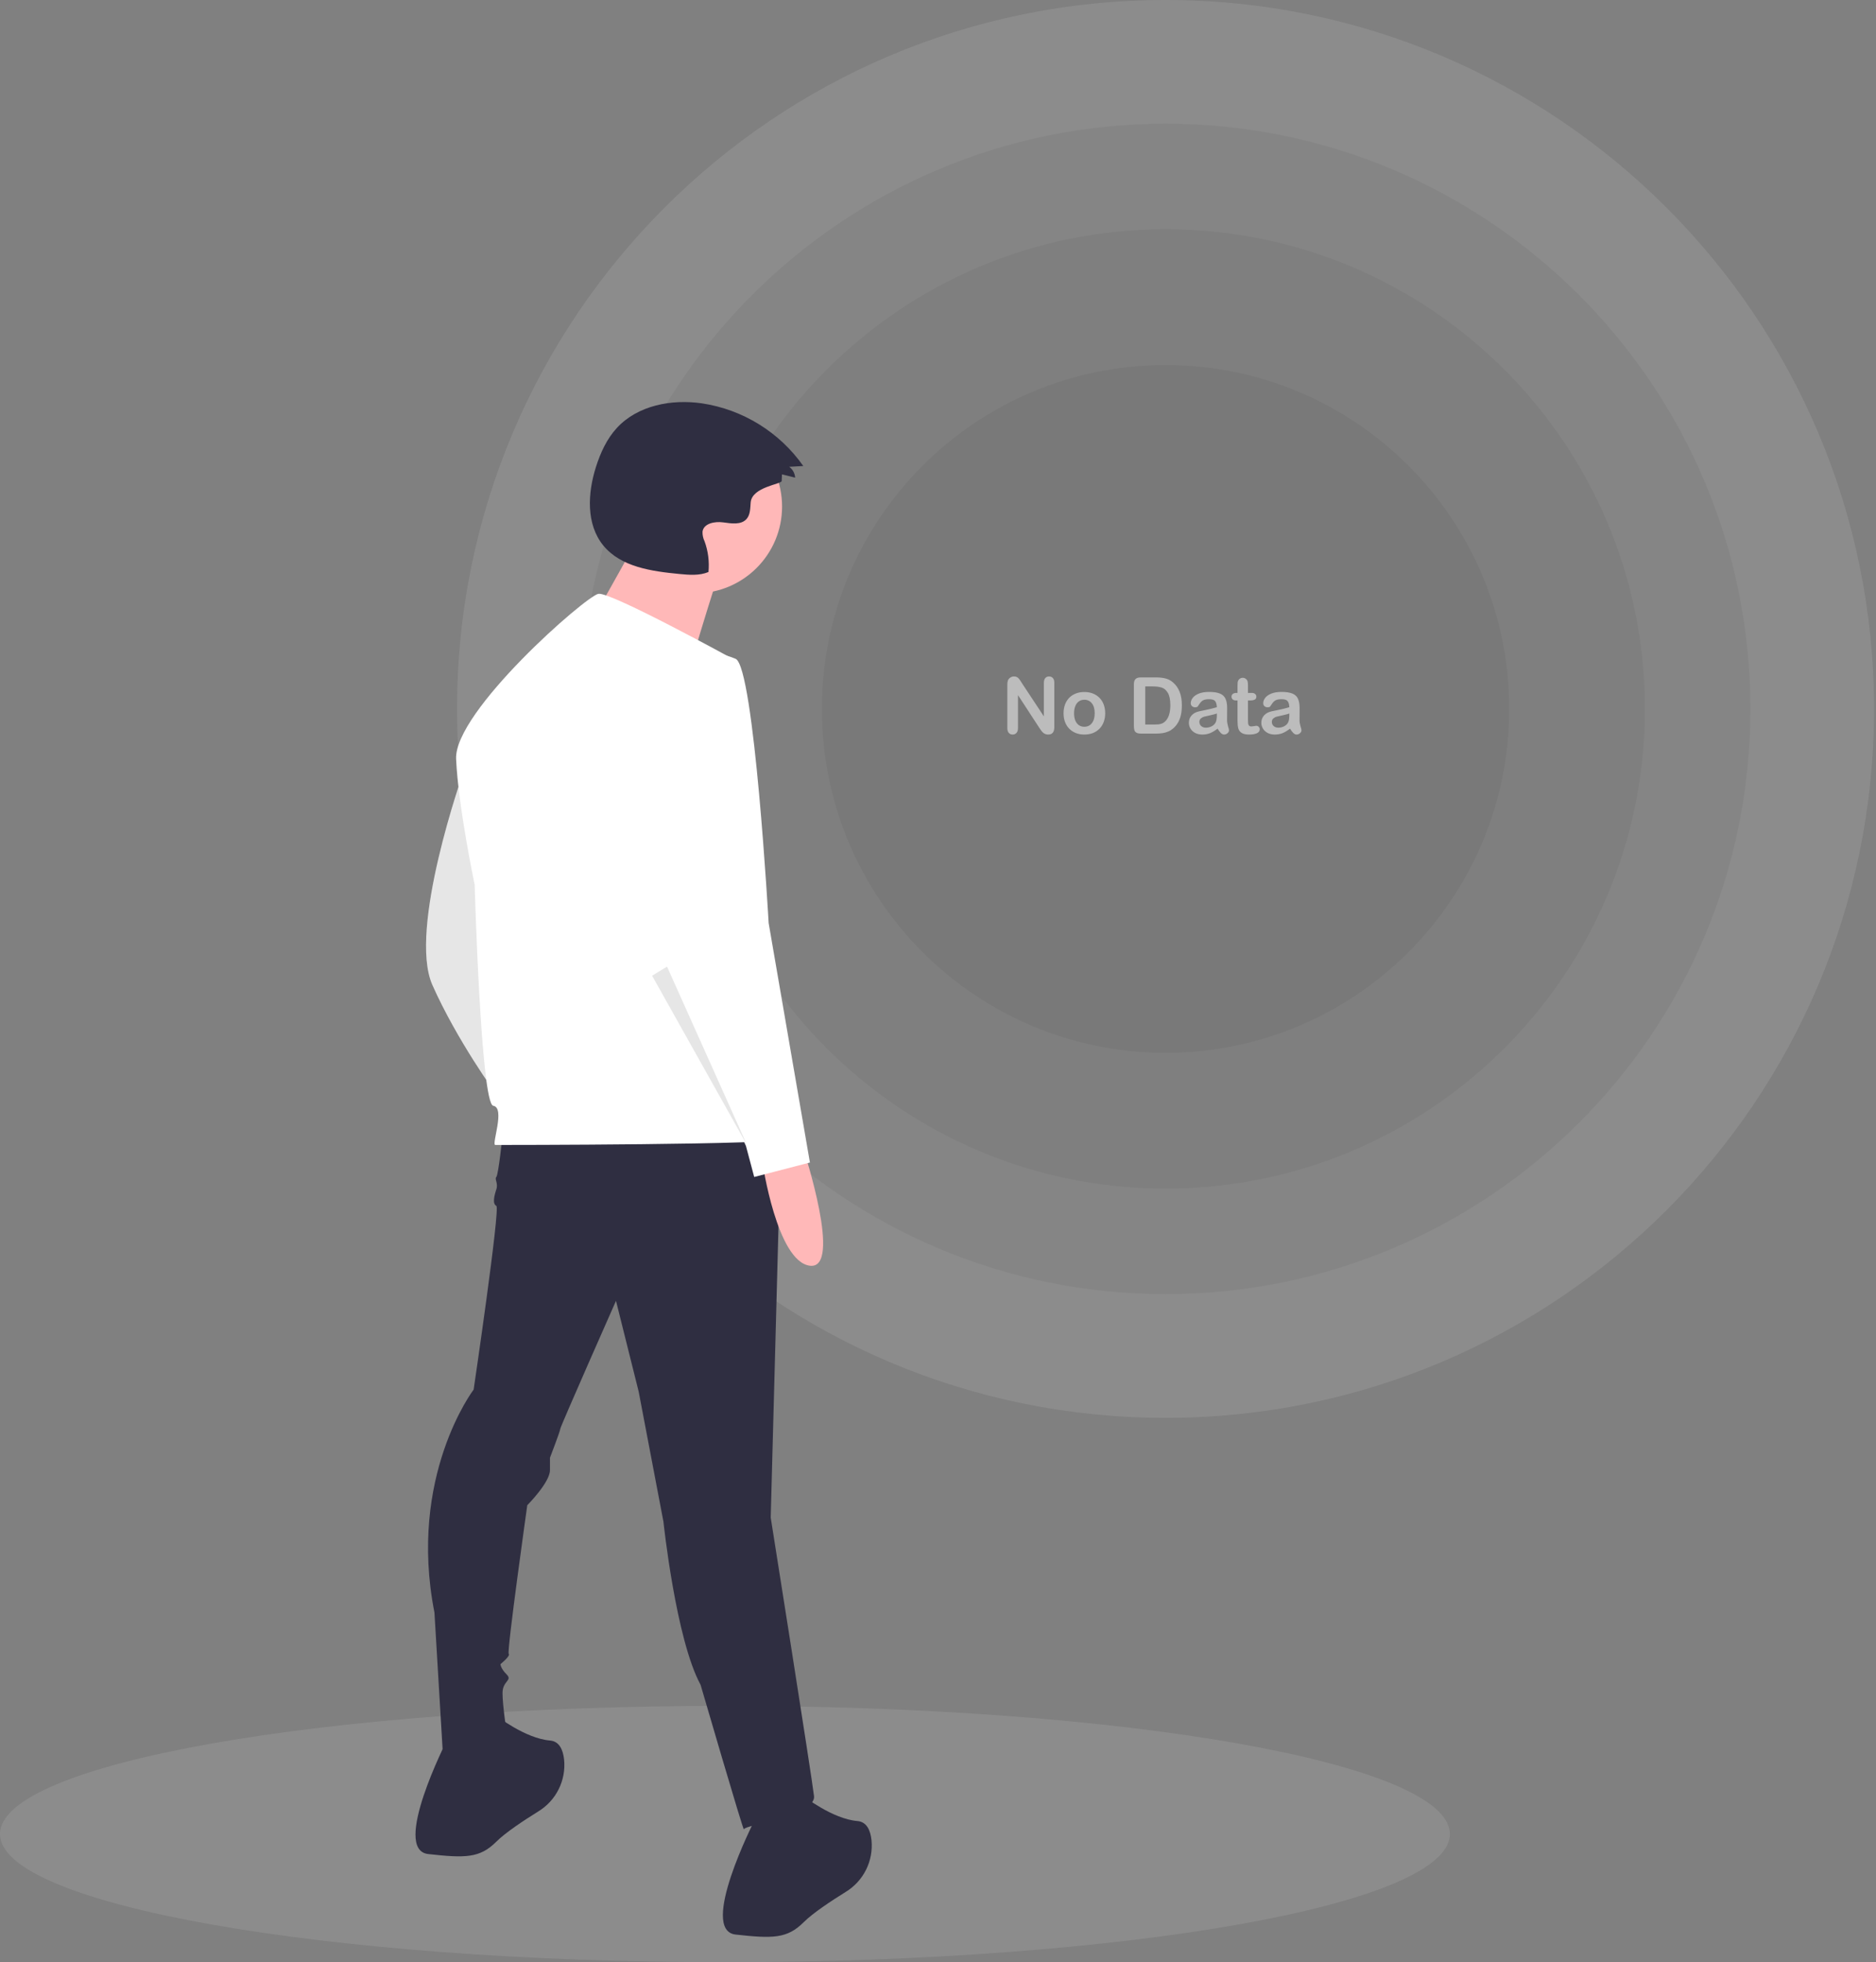 <svg width="574" height="600" viewBox="0 0 574 600" fill="none" xmlns="http://www.w3.org/2000/svg">
<rect x="0" y="0" width="574" height="600" fill="#808080" stroke="none"/>
<g clip-path="url(#clip0_40_396)">
<path d="M221.809 600C344.311 600 443.619 582.456 443.619 560.815C443.619 539.173 344.311 521.63 221.809 521.63C99.308 521.63 0 539.173 0 560.815C0 582.456 99.308 600 221.809 600Z" fill="white" fill-opacity="0.1"/>
<path d="M356.621 433.553C476.343 433.553 573.397 336.499 573.397 216.777C573.397 97.054 476.343 0 356.621 0C236.898 0 139.844 97.054 139.844 216.777C139.844 336.499 236.898 433.553 356.621 433.553Z" fill="white" fill-opacity="0.1"/>
<path opacity="0.05" d="M356.621 395.732C455.455 395.732 535.577 315.611 535.577 216.776C535.577 117.942 455.455 37.821 356.621 37.821C257.786 37.821 177.665 117.942 177.665 216.776C177.665 315.611 257.786 395.732 356.621 395.732Z" fill="black"/>
<path opacity="0.05" d="M356.621 363.447C437.624 363.447 503.291 297.78 503.291 216.777C503.291 135.773 437.624 70.106 356.621 70.106C275.617 70.106 209.951 135.773 209.951 216.777C209.951 297.78 275.617 363.447 356.621 363.447Z" fill="black"/>
<path opacity="0.05" d="M356.621 321.936C414.699 321.936 461.78 274.855 461.78 216.776C461.78 158.698 414.699 111.617 356.621 111.617C298.543 111.617 251.461 158.698 251.461 216.776C251.461 274.855 298.543 321.936 356.621 321.936Z" fill="black"/>
<path d="M141.764 236.177C141.764 236.177 124.721 284.149 132.296 301.192C139.87 318.235 151.864 334.647 151.864 334.647C151.864 334.647 147.445 239.333 141.764 236.177Z" fill="white"/>
<path opacity="0.1" d="M141.764 236.177C141.764 236.177 124.721 284.149 132.296 301.192C139.87 318.235 151.864 334.647 151.864 334.647C151.864 334.647 147.445 239.333 141.764 236.177Z" fill="black"/>
<path d="M153.757 347.272C153.757 347.272 152.495 359.265 151.864 359.896C151.232 360.527 152.495 361.79 151.864 363.683C151.232 365.577 150.601 368.102 151.864 368.733C153.126 369.364 144.92 424.912 144.92 424.912C144.92 424.912 124.721 451.423 132.927 493.084L135.452 535.375C135.452 535.375 155.02 536.638 155.02 529.694C155.02 529.694 153.757 521.489 153.757 517.701C153.757 513.914 156.913 513.914 155.02 512.02C153.126 510.127 153.126 508.864 153.126 508.864C153.126 508.864 156.282 506.339 155.651 505.708C155.02 505.077 161.332 460.26 161.332 460.26C161.332 460.26 168.275 453.317 168.275 449.529V445.742C168.275 445.742 171.431 437.536 171.431 436.905C171.431 436.274 188.474 397.769 188.474 397.769L195.418 425.543L202.993 465.31C202.993 465.31 206.78 501.29 214.355 515.176C214.355 515.176 227.61 560.624 227.61 559.362C227.61 558.099 249.703 554.943 249.072 549.262C248.44 543.581 235.816 464.047 235.816 464.047L238.972 346.009L153.757 347.272Z" fill="#2F2E41"/>
<path d="M136.714 532.219C136.714 532.219 119.671 565.674 131.033 566.937C142.395 568.199 146.814 568.199 151.864 563.149C154.624 560.389 160.215 556.685 164.716 553.894C167.383 552.267 169.538 549.921 170.933 547.126C172.328 544.33 172.906 541.198 172.603 538.089C172.27 535.001 171.116 532.456 168.275 532.219C160.701 531.588 151.864 524.645 151.864 524.645L136.714 532.219Z" fill="#2F2E41"/>
<path d="M230.766 556.837C230.766 556.837 213.723 590.292 225.085 591.554C236.447 592.816 240.866 592.817 245.916 587.767C248.676 585.006 254.267 581.302 258.768 578.511C261.435 576.884 263.59 574.539 264.985 571.743C266.38 568.948 266.958 565.816 266.655 562.707C266.322 559.618 265.168 557.074 262.327 556.837C254.753 556.206 245.916 549.262 245.916 549.262L230.766 556.837Z" fill="#2F2E41"/>
<path d="M212.754 181.429C227.408 181.429 239.288 169.549 239.288 154.895C239.288 140.24 227.408 128.36 212.754 128.36C198.099 128.36 186.219 140.24 186.219 154.895C186.219 169.549 198.099 181.429 212.754 181.429Z" fill="#FFB8B8"/>
<path d="M195.696 163.613C195.696 163.613 176.743 198.486 175.227 198.486C173.711 198.486 209.342 209.858 209.342 209.858C209.342 209.858 219.198 176.501 220.714 173.468L195.696 163.613Z" fill="#FFB8B8"/>
<path d="M224.77 201.775C224.77 201.775 186.896 180.945 183.109 181.576C179.322 182.207 138.924 217.556 139.555 232.074C140.186 246.592 145.236 270.578 145.236 270.578C145.236 270.578 147.129 337.488 150.917 338.119C154.704 338.75 150.286 350.112 151.548 350.112C152.81 350.112 239.919 350.112 240.55 348.218C241.181 346.325 224.77 201.775 224.77 201.775Z" fill="white"/>
<path d="M245.916 351.69C245.916 351.69 257.909 388.301 247.809 387.039C237.71 385.776 233.291 355.477 233.291 355.477L245.916 351.69Z" fill="#FFB8B8"/>
<path d="M213.723 199.566C213.723 199.566 190.368 204.616 194.156 236.177C197.943 267.738 204.886 299.299 204.886 299.299L228.241 350.428L230.766 359.896L247.809 355.477L235.185 282.256C235.185 282.256 230.766 203.984 225.085 201.459C221.503 199.932 217.607 199.283 213.723 199.566Z" fill="white"/>
<path opacity="0.1" d="M199.521 298.352L228.557 350.112L204.093 295.571L199.521 298.352Z" fill="black"/>
<path d="M239.17 147.081L239.258 145.054L243.292 146.058C243.248 145.407 243.064 144.773 242.752 144.2C242.44 143.627 242.008 143.129 241.484 142.74L245.781 142.499C242.175 137.376 237.569 133.036 232.24 129.743C226.911 126.45 220.969 124.27 214.775 123.337C205.481 121.99 195.133 123.939 188.76 130.837C185.669 134.182 183.726 138.436 182.345 142.777C179.8 150.771 179.282 160.3 184.588 166.798C189.981 173.402 199.401 174.696 207.887 175.513C210.874 175.8 214.003 176.068 216.77 174.909C217.078 171.735 216.672 168.533 215.581 165.536C215.127 164.608 214.91 163.583 214.949 162.55C215.327 160.026 218.694 159.389 221.224 159.731C223.754 160.072 226.797 160.594 228.459 158.656C229.604 157.322 229.536 155.378 229.688 153.626C230.101 148.857 239.127 148.081 239.17 147.081Z" fill="#2F2E41"/>
<path d="M312.701 208.931L319.393 219.056V208.838C319.393 208.174 319.533 207.677 319.815 207.349C320.104 207.013 320.49 206.845 320.975 206.845C321.475 206.845 321.869 207.013 322.158 207.349C322.448 207.677 322.592 208.174 322.592 208.838V222.349C322.592 223.857 321.967 224.611 320.717 224.611C320.405 224.611 320.123 224.564 319.873 224.47C319.623 224.385 319.389 224.244 319.17 224.049C318.951 223.853 318.748 223.627 318.561 223.369C318.373 223.103 318.186 222.834 317.998 222.56L311.471 212.552V222.619C311.471 223.275 311.319 223.771 311.014 224.107C310.709 224.443 310.319 224.611 309.842 224.611C309.35 224.611 308.955 224.443 308.658 224.107C308.362 223.763 308.213 223.267 308.213 222.619V209.365C308.213 208.802 308.276 208.361 308.401 208.041C308.549 207.689 308.795 207.404 309.139 207.185C309.483 206.959 309.854 206.845 310.252 206.845C310.565 206.845 310.83 206.896 311.049 206.998C311.276 207.099 311.471 207.236 311.635 207.408C311.807 207.58 311.979 207.802 312.151 208.076C312.33 208.349 312.514 208.635 312.701 208.931ZM338.155 218.107C338.155 219.06 338.006 219.939 337.709 220.744C337.412 221.549 336.983 222.24 336.42 222.818C335.858 223.396 335.186 223.842 334.405 224.154C333.623 224.459 332.744 224.611 331.768 224.611C330.799 224.611 329.928 224.455 329.155 224.142C328.381 223.83 327.709 223.385 327.139 222.806C326.576 222.22 326.147 221.533 325.85 220.744C325.561 219.947 325.416 219.068 325.416 218.107C325.416 217.138 325.565 216.252 325.862 215.447C326.158 214.642 326.584 213.955 327.139 213.385C327.694 212.814 328.365 212.377 329.155 212.072C329.944 211.76 330.815 211.603 331.768 211.603C332.737 211.603 333.615 211.76 334.405 212.072C335.194 212.385 335.869 212.83 336.432 213.408C336.994 213.986 337.42 214.674 337.709 215.47C338.006 216.267 338.155 217.146 338.155 218.107ZM334.944 218.107C334.944 216.802 334.655 215.787 334.076 215.06C333.506 214.334 332.737 213.97 331.768 213.97C331.143 213.97 330.592 214.135 330.115 214.463C329.639 214.783 329.272 215.26 329.014 215.892C328.756 216.525 328.627 217.263 328.627 218.107C328.627 218.943 328.752 219.674 329.002 220.299C329.26 220.924 329.623 221.404 330.092 221.74C330.569 222.068 331.127 222.232 331.768 222.232C332.737 222.232 333.506 221.869 334.076 221.142C334.655 220.408 334.944 219.396 334.944 218.107ZM349.065 207.138H353.6C354.78 207.138 355.791 207.248 356.635 207.467C357.479 207.685 358.244 208.095 358.932 208.697C360.721 210.228 361.615 212.556 361.615 215.681C361.615 216.713 361.526 217.654 361.346 218.506C361.166 219.357 360.889 220.127 360.514 220.814C360.139 221.494 359.658 222.103 359.073 222.642C358.612 223.056 358.108 223.388 357.561 223.638C357.014 223.888 356.424 224.064 355.791 224.166C355.166 224.267 354.459 224.318 353.67 224.318H349.135C348.502 224.318 348.026 224.224 347.705 224.037C347.385 223.842 347.174 223.572 347.073 223.228C346.979 222.877 346.932 222.424 346.932 221.869V209.271C346.932 208.521 347.1 207.978 347.436 207.642C347.772 207.306 348.315 207.138 349.065 207.138ZM350.412 209.892V221.552H353.049C353.627 221.552 354.08 221.537 354.408 221.506C354.737 221.474 355.076 221.396 355.428 221.271C355.78 221.146 356.084 220.97 356.342 220.744C357.506 219.76 358.088 218.064 358.088 215.658C358.088 213.963 357.83 212.693 357.315 211.849C356.807 211.006 356.178 210.47 355.428 210.244C354.678 210.01 353.772 209.892 352.709 209.892H350.412ZM372.537 222.806C371.764 223.408 371.014 223.861 370.287 224.166C369.569 224.463 368.76 224.611 367.862 224.611C367.041 224.611 366.319 224.451 365.694 224.131C365.076 223.802 364.6 223.361 364.264 222.806C363.928 222.252 363.76 221.65 363.76 221.002C363.76 220.127 364.037 219.381 364.592 218.763C365.147 218.146 365.908 217.732 366.877 217.521C367.08 217.474 367.584 217.369 368.389 217.205C369.194 217.041 369.881 216.892 370.451 216.76C371.03 216.619 371.655 216.451 372.326 216.256C372.287 215.412 372.115 214.795 371.811 214.404C371.514 214.006 370.893 213.806 369.948 213.806C369.135 213.806 368.522 213.92 368.108 214.146C367.701 214.373 367.35 214.713 367.053 215.166C366.764 215.619 366.557 215.92 366.432 216.068C366.315 216.209 366.057 216.279 365.658 216.279C365.299 216.279 364.987 216.166 364.721 215.939C364.463 215.705 364.334 215.408 364.334 215.049C364.334 214.486 364.533 213.939 364.932 213.408C365.33 212.877 365.951 212.439 366.795 212.095C367.639 211.752 368.69 211.58 369.948 211.58C371.354 211.58 372.459 211.748 373.264 212.084C374.069 212.412 374.635 212.935 374.963 213.654C375.299 214.373 375.467 215.326 375.467 216.513C375.467 217.263 375.463 217.9 375.455 218.424C375.455 218.947 375.451 219.529 375.444 220.17C375.444 220.771 375.541 221.4 375.737 222.056C375.94 222.705 376.041 223.123 376.041 223.31C376.041 223.638 375.885 223.939 375.573 224.213C375.268 224.478 374.92 224.611 374.53 224.611C374.201 224.611 373.877 224.459 373.557 224.154C373.237 223.842 372.897 223.392 372.537 222.806ZM372.326 218.177C371.858 218.349 371.174 218.533 370.276 218.728C369.385 218.916 368.768 219.056 368.424 219.15C368.08 219.236 367.752 219.412 367.44 219.677C367.127 219.935 366.971 220.299 366.971 220.767C366.971 221.252 367.155 221.666 367.522 222.01C367.889 222.345 368.369 222.513 368.963 222.513C369.596 222.513 370.178 222.377 370.709 222.103C371.248 221.822 371.643 221.463 371.893 221.025C372.182 220.541 372.326 219.744 372.326 218.635V218.177ZM378.291 211.885H378.643V209.963C378.643 209.447 378.655 209.045 378.678 208.756C378.709 208.459 378.787 208.205 378.912 207.994C379.037 207.775 379.217 207.599 379.451 207.467C379.686 207.326 379.948 207.256 380.237 207.256C380.643 207.256 381.01 207.408 381.338 207.713C381.557 207.916 381.694 208.166 381.748 208.463C381.811 208.752 381.842 209.166 381.842 209.705V211.885H383.014C383.467 211.885 383.811 211.994 384.045 212.213C384.287 212.424 384.408 212.697 384.408 213.033C384.408 213.463 384.237 213.763 383.893 213.935C383.557 214.107 383.073 214.193 382.44 214.193H381.842V220.076C381.842 220.576 381.858 220.963 381.889 221.236C381.928 221.502 382.022 221.72 382.17 221.892C382.326 222.056 382.576 222.138 382.92 222.138C383.108 222.138 383.362 222.107 383.682 222.045C384.002 221.974 384.252 221.939 384.432 221.939C384.69 221.939 384.92 222.045 385.123 222.256C385.334 222.459 385.44 222.713 385.44 223.017C385.44 223.533 385.158 223.927 384.596 224.201C384.033 224.474 383.225 224.611 382.17 224.611C381.17 224.611 380.412 224.443 379.897 224.107C379.381 223.771 379.041 223.306 378.877 222.713C378.721 222.119 378.643 221.326 378.643 220.334V214.193H378.221C377.76 214.193 377.408 214.084 377.166 213.865C376.924 213.646 376.803 213.369 376.803 213.033C376.803 212.697 376.928 212.424 377.178 212.213C377.436 211.994 377.807 211.885 378.291 211.885ZM394.709 222.806C393.936 223.408 393.186 223.861 392.459 224.166C391.74 224.463 390.932 224.611 390.033 224.611C389.213 224.611 388.49 224.451 387.865 224.131C387.248 223.802 386.772 223.361 386.436 222.806C386.1 222.252 385.932 221.65 385.932 221.002C385.932 220.127 386.209 219.381 386.764 218.763C387.319 218.146 388.08 217.732 389.049 217.521C389.252 217.474 389.756 217.369 390.561 217.205C391.365 217.041 392.053 216.892 392.623 216.76C393.201 216.619 393.826 216.451 394.498 216.256C394.459 215.412 394.287 214.795 393.983 214.404C393.686 214.006 393.065 213.806 392.119 213.806C391.307 213.806 390.694 213.92 390.28 214.146C389.873 214.373 389.522 214.713 389.225 215.166C388.936 215.619 388.729 215.92 388.604 216.068C388.487 216.209 388.229 216.279 387.83 216.279C387.471 216.279 387.158 216.166 386.893 215.939C386.635 215.705 386.506 215.408 386.506 215.049C386.506 214.486 386.705 213.939 387.104 213.408C387.502 212.877 388.123 212.439 388.967 212.095C389.811 211.752 390.862 211.58 392.119 211.58C393.526 211.58 394.631 211.748 395.436 212.084C396.24 212.412 396.807 212.935 397.135 213.654C397.471 214.373 397.639 215.326 397.639 216.513C397.639 217.263 397.635 217.9 397.627 218.424C397.627 218.947 397.623 219.529 397.615 220.17C397.615 220.771 397.713 221.4 397.908 222.056C398.112 222.705 398.213 223.123 398.213 223.31C398.213 223.638 398.057 223.939 397.744 224.213C397.44 224.478 397.092 224.611 396.701 224.611C396.373 224.611 396.049 224.459 395.729 224.154C395.408 223.842 395.069 223.392 394.709 222.806ZM394.498 218.177C394.03 218.349 393.346 218.533 392.448 218.728C391.557 218.916 390.94 219.056 390.596 219.15C390.252 219.236 389.924 219.412 389.612 219.677C389.299 219.935 389.143 220.299 389.143 220.767C389.143 221.252 389.326 221.666 389.694 222.01C390.061 222.345 390.541 222.513 391.135 222.513C391.768 222.513 392.35 222.377 392.881 222.103C393.42 221.822 393.815 221.463 394.065 221.025C394.354 220.541 394.498 219.744 394.498 218.635V218.177Z" fill="white" fill-opacity="0.5"/>
</g>
<defs>
<clipPath id="clip0_40_396">
<rect width="573.397" height="600" fill="white"/>
</clipPath>
</defs>
</svg>
